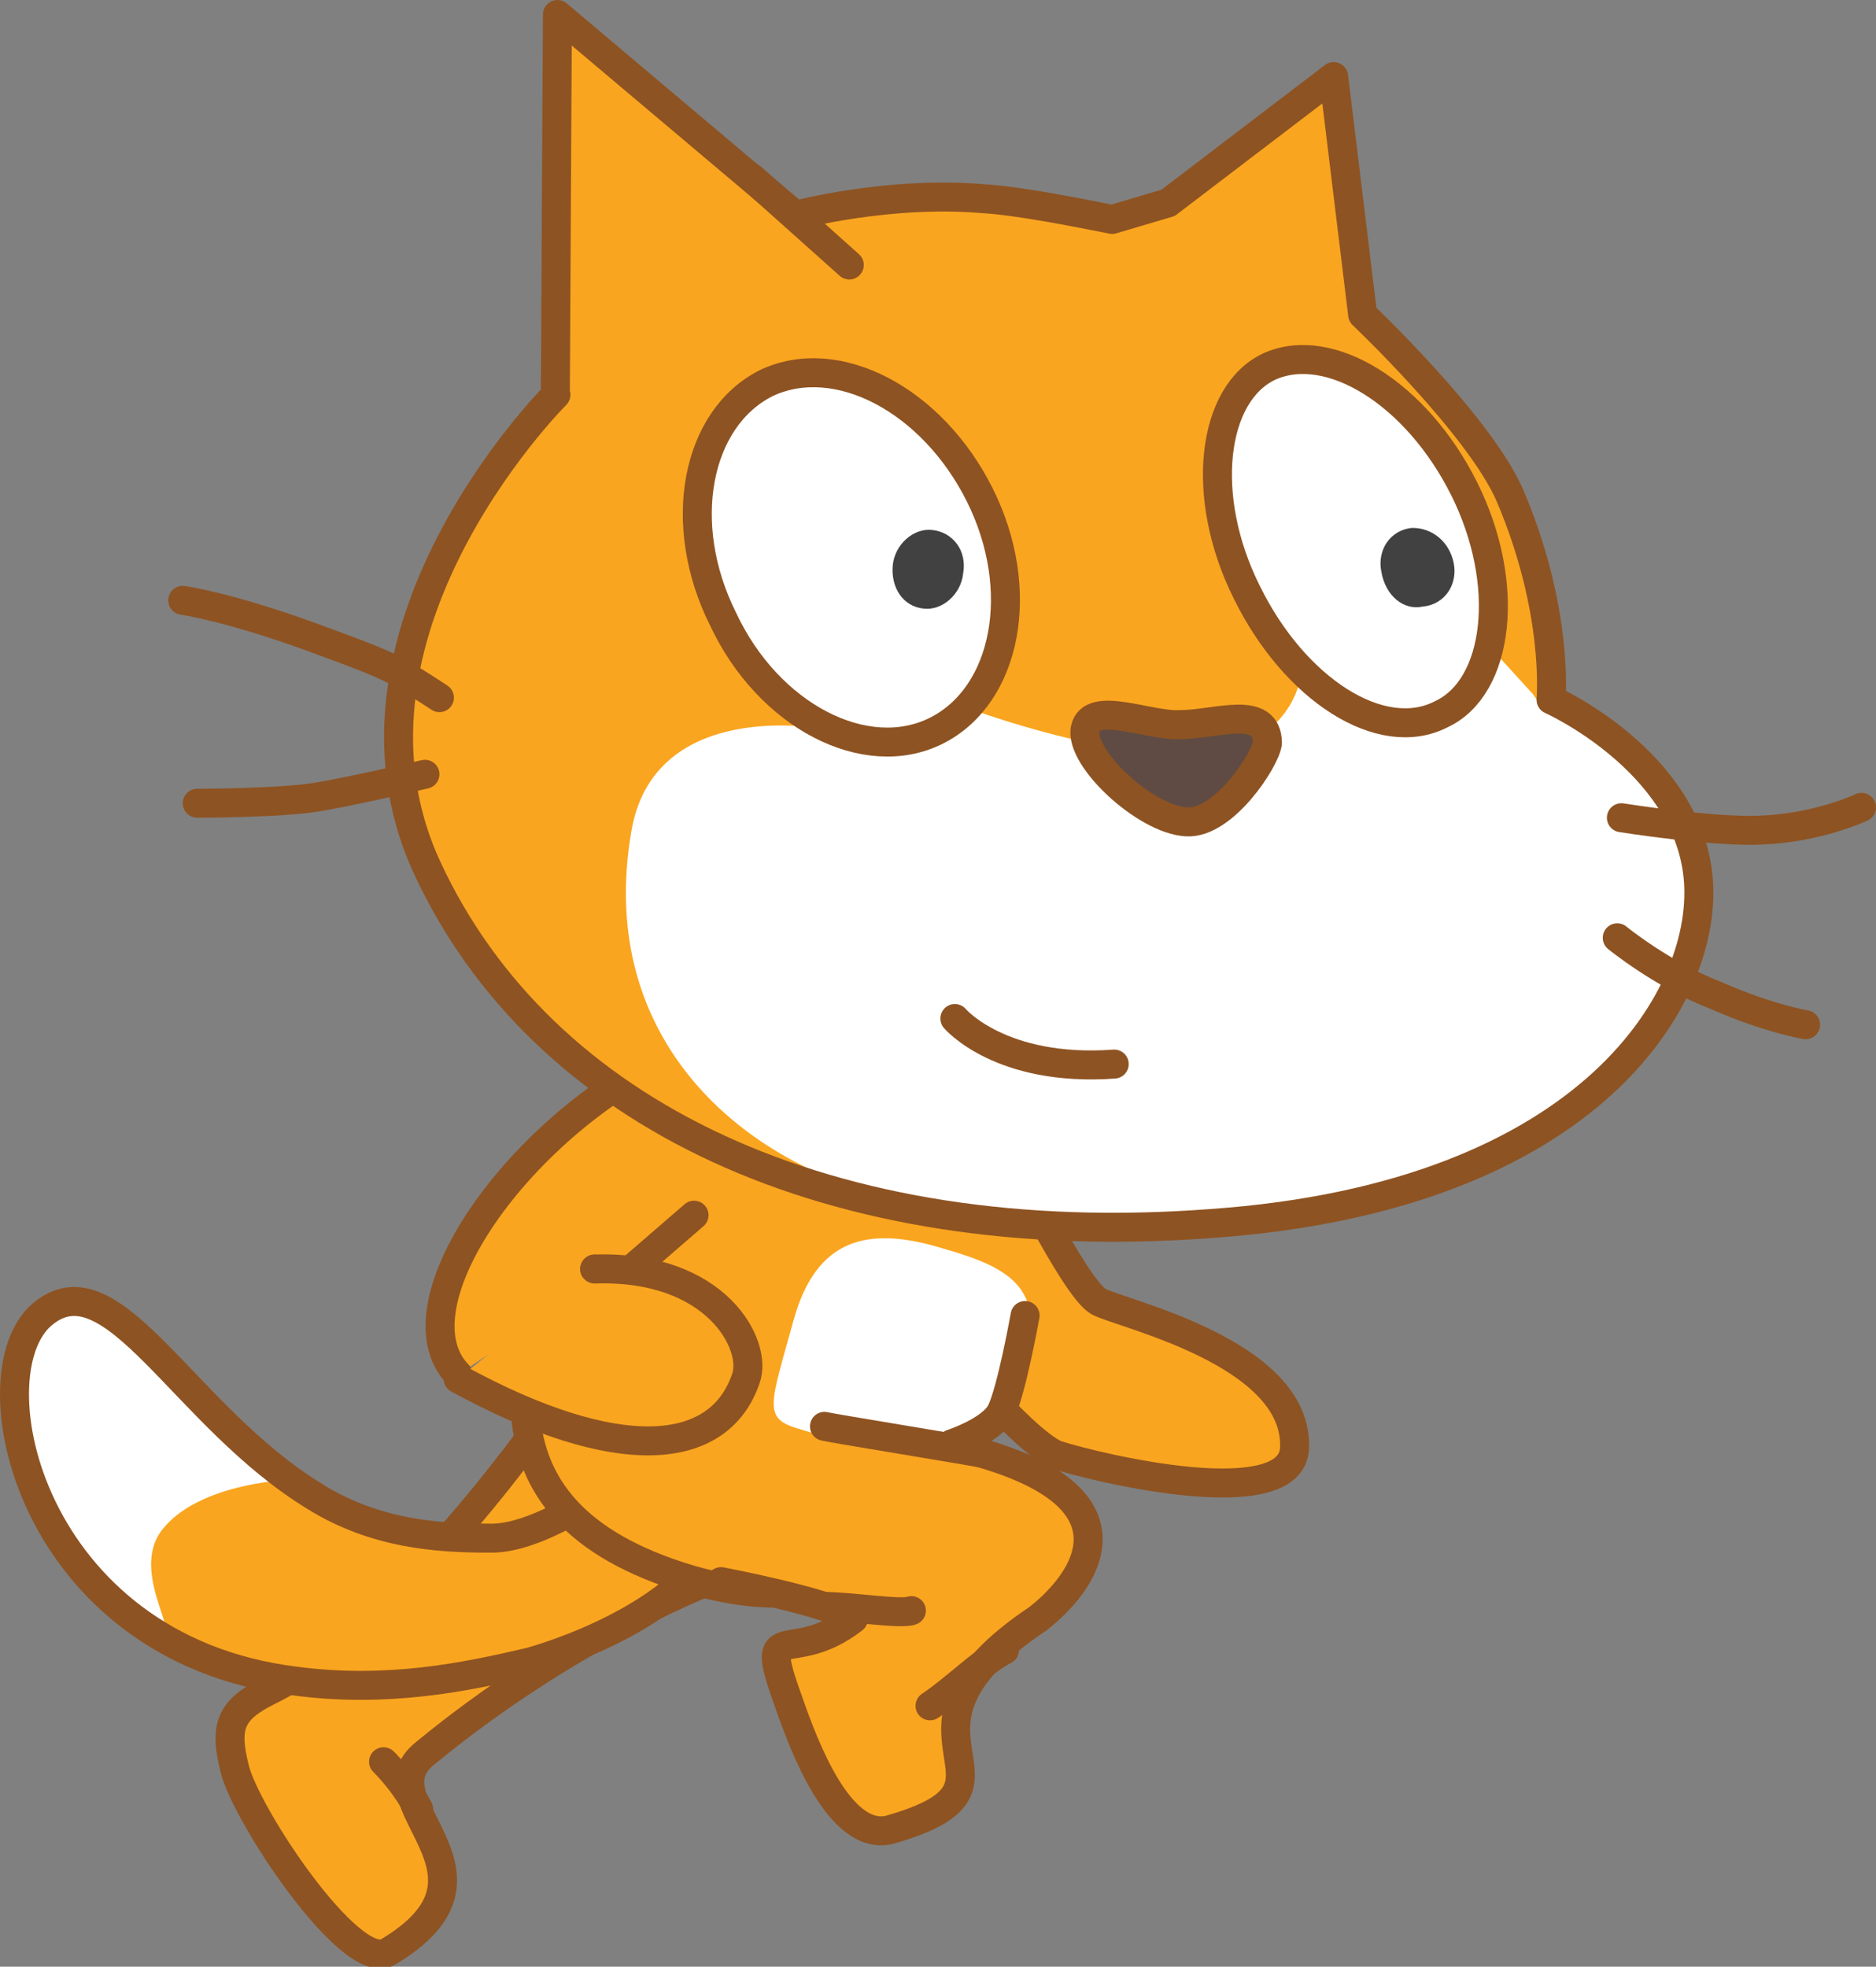 <svg version="1.1" xmlns="http://www.w3.org/2000/svg" xmlns:xlink="http://www.w3.org/1999/xlink" width="90.629" height="95" viewBox="0,0,90.629,95"><rect x="0" y="0" width="90.629" height="95" fill="#808080" stroke="none"/><g transform="translate(-203.871,-136.6)"><g data-paper-data="{&quot;isPaintingLayer&quot;:true}" fill-rule="nonzero" stroke-miterlimit="10" stroke-dasharray="" stroke-dashoffset="0" style="mix-blend-mode: normal"><path d="M239.6,205.6" fill="#faa51f" stroke="#8e5322" stroke-width="1.4" stroke-linecap="round" stroke-linejoin="round"/><g fill="#faa51f" stroke="#8e5322" stroke-width="1.4" stroke-linecap="round" stroke-linejoin="round"><path d="M237.8,213.1c0,0 -6.6,2.6 -13.4,8.2c-3,2.4 4.6,5.8 -1.8,9.6c-1.8,1 -6.9,-6.7 -7.4,-8.9c-0.5,-2 -0.2,-2.8 1.6,-3.7c6.6,-3.2 13.8,-13.8 13.8,-13.8"/><path d="M222.4,221.7c1.1,1.1 1.7,2.3 1.7,2.3"/></g><g><path d="M237.5,205.9c0.9,0.4 2.7,0.9 1.1,4.8c-1.7,4 -8.4,6 -9.2,6.2c-3,0.7 -6.8,1.5 -11.3,0.9c-12.8,-1.6 -15.6,-14.8 -12.2,-17.7c3.4,-2.9 6.8,4.9 13.2,8.8c2.9,1.8 5.9,2 8.4,2c3.5,0.1 9,-5.1 10,-5z" fill="#faa51f" stroke="none" stroke-width="1" stroke-linecap="butt" stroke-linejoin="miter"/><path d="M211.4,202.3c2.2,2.1 6.2,5.8 6.2,5.8c0,0 -4.2,0.2 -5.9,2.4c-1.7,2.2 1.4,5.7 -0.4,5c-1.5,-1 -3.9,-2.8 -5.6,-6.1c-1.6,-3.3 -1.4,-8.3 0.4,-9.4c2,-1 3.4,0.3 5.3,2.3z" fill="#ffffff" stroke="none" stroke-width="1" stroke-linecap="butt" stroke-linejoin="miter"/><path d="M237.5,205.9c0.9,0.4 2.7,0.9 1.1,4.8c-1.7,4 -8.4,6 -9.2,6.2c-3,0.7 -6.8,1.5 -11.3,0.9c-12.8,-1.6 -15.6,-14.8 -12.2,-17.7c3.4,-2.9 6.8,4.9 13.2,8.8c2.9,1.8 5.9,2 8.4,2c3.5,0.1 9,-5.1 10,-5z" fill="none" stroke="#8e5322" stroke-width="1.4" stroke-linecap="round" stroke-linejoin="round"/></g><path d="M251.6,199.9c-1.9,6.4 -3,16.3 -14.4,13c-11.4,-3.4 -7.8,-11.7 -5.9,-18.1c1.9,-6.4 6.3,-7 12.8,-5.1c6.3,1.9 9.4,3.8 7.5,10.2z" fill="#faa51f" stroke="#8e5322" stroke-width="1.4" stroke-linecap="round" stroke-linejoin="round"/><path d="M252.448,191.966c0,0 3.293,6.811 4.486,7.501c0.995,0.576 9.647,2.431 9.477,7.067c-0.113,3.234 -9.528,0.984 -11.527,0.336c-1.746,-0.78 -5.885,-5.902 -5.885,-5.902" fill="#faa51f" stroke="#8e5322" stroke-width="1.4" stroke-linecap="round" stroke-linejoin="miter"/><path d="M253.3,203c-1.2,4 -4.8,4.5 -10.9,2.6c-1.7,-0.5 -1.3,-1.2 -0.2,-5.2c1.1,-4 3.6,-4.6 7.2,-3.5c3.5,1 5.1,2 3.9,6.1z" fill="#ffffff" stroke="none" stroke-width="1" stroke-linecap="butt" stroke-linejoin="miter"/><g stroke="#8e5322" stroke-width="1.4" stroke-linecap="round" stroke-linejoin="round"><path d="M226,203c-3.3,-3.4 3.3,-12.6 11.3,-15.9l7.2,3.6" fill="#faa51f"/><path d="M233.7,198.5" fill="#faa51f"/><path d="M237.2,197.7" fill="none"/><path d="M237.4,195.3l-3.7,3.2" fill="#faa51f"/><path d="M232.6,197.9l1.1,0.6" fill="none"/></g><path d="M232.6,197.9c5.9,-0.2 7.9,3.7 7.3,5.3c-1.3,3.8 -6.2,4.2 -13.9,0" fill="#faa51f" stroke="#8e5322" stroke-width="1.4" stroke-linecap="round" stroke-linejoin="round"/><g><g><path d="M260.3,146.4l8,-6.1l1.4,11.5c0,0 5.6,5.3 7.1,8.7c2.4,5.6 2,9.9 2,9.9c0,0 6.5,2.9 7.1,8.5c0.6,5.6 -5,15.5 -23.5,16.8c-18.5,1.4 -32.4,-5.3 -37.9,-17.2c-5.4,-11.7 6.9,-23.5 6.2,-22.8l0.1,-18.4l11.5,9.7c0,0 4.5,-1.2 9.1,-0.8c1.7,0.1 4.7,0.7 6.2,1z" fill="#faa51f" stroke="none" stroke-width="1" stroke-linecap="butt" stroke-linejoin="miter"/><path d="M278.4,170.8c0,0 6.4,2.4 6.9,8c0.8,5.6 -5.4,15.3 -22.8,16.3c-4,0.2 -7.5,0.5 -13,-0.2c-8.5,-0.9 -17.1,-7.3 -15.1,-18.3c1.2,-6.3 9.2,-4.8 9.2,-4.8l7.3,-0.9c0,0 6.8,2.5 11.1,2.1c4.3,-0.4 4.7,-3.7 4.7,-3.7l9.1,-1.5l2.1,2.3z" fill="#ffffff" stroke="none" stroke-width="1" stroke-linecap="butt" stroke-linejoin="miter"/><path d="M293.8,175.6c0,0 -2.1,1 -4.9,1.1c-2.3,0.1 -6.7,-0.6 -6.7,-0.6" fill="none" stroke="#8e5322" stroke-width="1.4" stroke-linecap="round" stroke-linejoin="round"/><path d="M291.1,186.1c0,0 -1.8,-0.3 -4.3,-1.4c-2.6,-1 -4.8,-2.8 -4.8,-2.8" fill="none" stroke="#8e5322" stroke-width="1.4" stroke-linecap="round" stroke-linejoin="round"/><path d="M244.9,149.4l-4.7,-4.2" fill="none" stroke="#8e5322" stroke-width="1.4" stroke-linecap="round" stroke-linejoin="round"/><path d="M260.3,146.4l8,-6.1l1.4,11.5c0,0 5.6,5.3 7.1,8.7c2.4,5.6 2,9.9 2,9.9c0,0 6.5,2.9 7.1,8.5c0.6,5.6 -5,15.5 -23.5,16.8c-18.5,1.4 -32.4,-5.3 -37.9,-17.2c-5.4,-11.7 6.9,-23.5 6.2,-22.8l0.1,-18.4l11.5,9.7c0,0 4.5,-1.2 9.1,-0.8c1.7,0.1 4.7,0.7 6.2,1z" fill="none" stroke="#8e5322" stroke-width="1.4" stroke-linecap="round" stroke-linejoin="round"/><path d="M224.4,174c0,0 -3.4,0.8 -5.2,1.1c-1.8,0.3 -5.8,0.3 -5.8,0.3" fill="none" stroke="#8e5322" stroke-width="1.4" stroke-linecap="round" stroke-linejoin="round"/><path d="M212.7,165.6c0,0 2.2,0.3 6.3,1.8c3.8,1.4 3.8,1.4 6.1,2.9" fill="none" stroke="#8e5322" stroke-width="1.4" stroke-linecap="round" stroke-linejoin="round"/></g><g><path d="M274.6,160.2c2.3,4.6 1.7,9.6 -1.1,10.9c-2.9,1.5 -7.1,-1.2 -9.4,-5.9c-2.3,-4.6 -1.7,-9.6 1.1,-10.9c2.9,-1.3 7.1,1.3 9.4,5.9z" fill="#ffffff" stroke="#8e5322" stroke-width="1.4" stroke-linecap="round" stroke-linejoin="round"/><path d="M274.1,163.8c0.2,1 -0.4,2 -1.5,2.1c-0.9,0.2 -1.8,-0.5 -2,-1.7c-0.2,-1 0.4,-2 1.5,-2.1c1,0 1.8,0.7 2,1.7" fill="#414142" stroke="none" stroke-width="1" stroke-linecap="butt" stroke-linejoin="miter"/></g><g><path d="M251.2,160.5c2.3,4.6 1.3,9.7 -2.1,11.4c-3.4,1.7 -8.1,-0.7 -10.3,-5.4c-2.3,-4.6 -1.3,-9.7 2.1,-11.4c3.4,-1.6 8,0.8 10.3,5.4z" fill="#ffffff" stroke="#8e5322" stroke-width="1.4" stroke-linecap="round" stroke-linejoin="round"/><path d="M250.4,164.3c-0.1,1 -1,1.8 -1.9,1.7c-1,-0.1 -1.6,-1 -1.5,-2.1c0.1,-1 1,-1.8 1.9,-1.7c1,0.1 1.7,1 1.5,2.1" fill="#414142" stroke="none" stroke-width="1" stroke-linecap="butt" stroke-linejoin="miter"/></g><path d="M260.9,171.6c1.7,0 4.2,-1 4.2,0.9c-0.1,0.8 -2.1,3.9 -3.9,3.8c-2,-0.1 -5.2,-3.1 -4.9,-4.5c0.3,-1.4 3.1,-0.1 4.6,-0.2z" fill="#5f4b43" stroke="#8e5322" stroke-width="1.4" stroke-linecap="round" stroke-linejoin="round"/><path d="M257.7,188c-5.5,0.4 -7.7,-2.2 -7.7,-2.2" fill="#ffffff" stroke="#8e5322" stroke-width="1.4" stroke-linecap="round" stroke-linejoin="round"/></g><g fill="#faa51f" stroke="#8e5322" stroke-width="1.4" stroke-linecap="round" stroke-linejoin="round"><path d="M243.7,205.5c0.4,0.1 7.2,1.2 7.6,1.3c7.9,2.3 4.9,6.3 2.7,8c-8.5,5.7 0.6,8 -7.2,10.2c-2.4,0.5 -4.1,-4.1 -4.8,-6.1c-1.6,-4.4 0,-1.7 3.1,-4.1c-1.1,-0.8 -6.4,-1.8 -6.4,-1.8"/><path d="M248.8,219c1.2,-0.8 2.6,-2.2 3.6,-2.7"/><path d="M247.9,214.4c-0.5,0.2 -2.9,-0.2 -4.2,-0.2"/></g><path d="M253.393,200.145c0,0 -0.642,3.581 -1.144,4.623c-0.453,0.94 -2.398,1.575 -2.398,1.575" fill="none" stroke="#8e5322" stroke-width="1.4" stroke-linecap="round" stroke-linejoin="miter"/></g></g></svg>